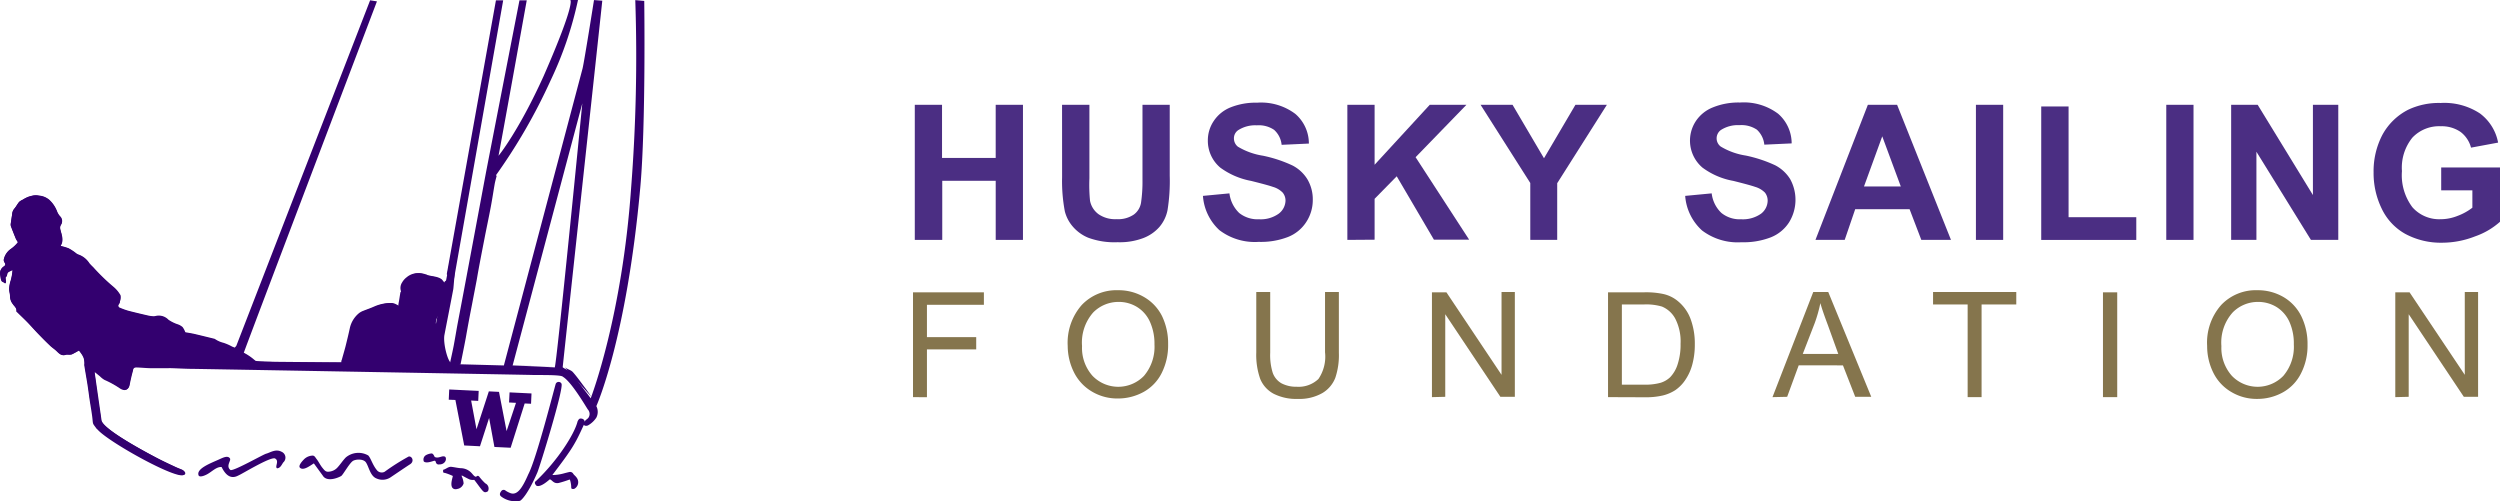 <svg xmlns="http://www.w3.org/2000/svg" width="313.859" height="62.935" viewBox="0 0 313.859 62.935">
  <g id="Group_12" data-name="Group 12" transform="translate(-394 -608.415)">
    <g id="HSFWordmark" transform="translate(508.622 621.264)">
      <path id="Path_1" data-name="Path 1" d="M8.28,26.8V9.84H11.7v6.671h6.737V9.84H21.86V26.8H18.439V19.38H11.728V26.8Z" transform="translate(-8.056 -9.532)" fill="#4b2e83"/>
      <path id="Path_2" data-name="Path 2" d="M22.332,9.84h3.434v9.211a20.225,20.225,0,0,0,.079,2.842A2.737,2.737,0,0,0,26.9,23.565a3.645,3.645,0,0,0,2.263.632,3.5,3.5,0,0,0,2.2-.592,2.316,2.316,0,0,0,.882-1.461,18.2,18.2,0,0,0,.184-2.882V9.84h3.421v8.908a22.987,22.987,0,0,1-.276,4.316,4.632,4.632,0,0,1-1.026,2.119,5.119,5.119,0,0,1-2,1.382,8.343,8.343,0,0,1-3.25.526,9.461,9.461,0,0,1-3.684-.566,5.119,5.119,0,0,1-1.987-1.461,4.658,4.658,0,0,1-.947-1.855,20.357,20.357,0,0,1-.342-4.3Z" transform="translate(-3.62 -9.532)" fill="#4b2e83"/>
      <path id="Path_3" data-name="Path 3" d="M35.77,21.343l3.329-.316a4.092,4.092,0,0,0,1.224,2.461,3.684,3.684,0,0,0,2.487.79,3.869,3.869,0,0,0,2.474-.7,2.119,2.119,0,0,0,.855-1.619,1.566,1.566,0,0,0-.355-1.026,2.763,2.763,0,0,0-1.237-.724c-.395-.145-1.316-.395-2.737-.75a9.408,9.408,0,0,1-3.869-1.671,4.4,4.4,0,0,1-1.553-3.408,4.329,4.329,0,0,1,.737-2.434,4.566,4.566,0,0,1,2.105-1.711,8.487,8.487,0,0,1,3.342-.592,7.145,7.145,0,0,1,4.8,1.408,4.9,4.9,0,0,1,1.7,3.724l-3.421.158a2.9,2.9,0,0,0-.947-1.882,3.421,3.421,0,0,0-2.171-.566,3.948,3.948,0,0,0-2.329.605,1.224,1.224,0,0,0-.54,1.053,1.316,1.316,0,0,0,.5,1.026A8.724,8.724,0,0,0,43.31,16.3a16.62,16.62,0,0,1,3.7,1.224,4.737,4.737,0,0,1,1.869,1.724,4.948,4.948,0,0,1,.684,2.632,5.04,5.04,0,0,1-.816,2.737,4.842,4.842,0,0,1-2.29,1.882,9.408,9.408,0,0,1-3.684.618,7.343,7.343,0,0,1-4.935-1.474,6.461,6.461,0,0,1-2.066-4.3Z" transform="translate(0.627 -9.6)" fill="#4b2e83"/>
      <path id="Path_4" data-name="Path 4" d="M49.55,26.8V9.84h3.421v7.527L59.893,9.84H64.5l-6.382,6.579,6.724,10.356H60.419l-4.671-7.961-2.777,2.829v5.132Z" transform="translate(4.98 -9.532)" fill="#4b2e83"/>
      <path id="Path_5" data-name="Path 5" d="M68.5,26.8V19.656L62.26,9.84h4.013l3.948,6.711L74.169,9.84h3.948l-6.237,9.843V26.8Z" transform="translate(8.995 -9.532)" fill="#4b2e83"/>
      <path id="Path_6" data-name="Path 6" d="M81.78,21.349l3.329-.316a4.013,4.013,0,0,0,1.224,2.461,3.645,3.645,0,0,0,2.474.79,3.948,3.948,0,0,0,2.5-.7,2.105,2.105,0,0,0,.829-1.619,1.632,1.632,0,0,0-.342-1.026,2.842,2.842,0,0,0-1.237-.724c-.408-.145-1.316-.395-2.737-.75A9.211,9.211,0,0,1,83.951,17.8a4.448,4.448,0,0,1-.829-5.843,4.592,4.592,0,0,1,2.119-1.711,8.487,8.487,0,0,1,3.408-.618,7.172,7.172,0,0,1,4.8,1.408,4.934,4.934,0,0,1,1.7,3.724l-3.434.158a2.948,2.948,0,0,0-.934-1.882,3.474,3.474,0,0,0-2.171-.566,3.948,3.948,0,0,0-2.342.605,1.29,1.29,0,0,0-.026,2.079,8.619,8.619,0,0,0,3.145,1.132,16.857,16.857,0,0,1,3.7,1.224,4.829,4.829,0,0,1,1.869,1.724,5.382,5.382,0,0,1-.132,5.435,4.843,4.843,0,0,1-2.29,1.882,9.461,9.461,0,0,1-3.684.618A7.408,7.408,0,0,1,83.9,25.691a6.5,6.5,0,0,1-2.119-4.342Z" transform="translate(15.161 -9.606)" fill="#4b2e83"/>
      <path id="Path_7" data-name="Path 7" d="M111.224,26.8H107.5l-1.474-3.856H99.2L97.881,26.8H94.21L100.789,9.84h3.671Zm-6.3-6.711-2.329-6.29-2.29,6.29Z" transform="translate(19.087 -9.532)" fill="#4b2e83"/>
      <path id="Path_8" data-name="Path 8" d="M109.52,26.8V9.84h3.421V26.8Z" transform="translate(23.923 -9.532)" fill="#4b2e83"/>
      <path id="Path_9" data-name="Path 9" d="M115.75,26.751V10h3.434V23.9h8.5v2.855Z" transform="translate(25.891 -9.482)" fill="#4b2e83"/>
      <path id="Path_10" data-name="Path 10" d="M127.68,26.8V9.84H131.1V26.8Z" transform="translate(29.66 -9.532)" fill="#4b2e83"/>
      <path id="Path_11" data-name="Path 11" d="M133.87,26.8V9.84H137.2l6.935,11.33V9.84h3.184V26.8h-3.434l-6.843-11.067V26.8Z" transform="translate(31.615 -9.532)" fill="#4b2e83"/>
      <path id="Path_12" data-name="Path 12" d="M155.948,20.635V17.766h7.382v6.816a9.211,9.211,0,0,1-3.119,1.829,11.356,11.356,0,0,1-4.145.8,9.409,9.409,0,0,1-4.645-1.118,7.119,7.119,0,0,1-2.961-3.2,10.171,10.171,0,0,1-1-4.513,9.842,9.842,0,0,1,1.105-4.711,7.606,7.606,0,0,1,3.25-3.158,8.948,8.948,0,0,1,4.066-.842,8.119,8.119,0,0,1,4.935,1.316,5.922,5.922,0,0,1,2.276,3.658l-3.4.632a3.618,3.618,0,0,0-1.316-1.974,4.158,4.158,0,0,0-2.474-.711,4.632,4.632,0,0,0-3.566,1.421,5.987,5.987,0,0,0-1.316,4.211,6.684,6.684,0,0,0,1.316,4.54,4.487,4.487,0,0,0,3.513,1.5,5.724,5.724,0,0,0,2.158-.421,6.934,6.934,0,0,0,1.855-1.026V20.635Z" transform="translate(35.907 -9.589)" fill="#4b2e83"/>
      <path id="Path_13" data-name="Path 13" d="M8.11,40.889V27.73h8.9V29.3H9.86v4.053h6.185V34.9H9.86v6Z" transform="translate(-8.11 -3.881)" fill="#85754d"/>
      <path id="Path_14" data-name="Path 14" d="M22.873,34.531a7.185,7.185,0,0,1,1.763-5.145,6,6,0,0,1,4.553-1.855,6.329,6.329,0,0,1,3.29.868,5.724,5.724,0,0,1,2.237,2.382,7.9,7.9,0,0,1,.763,3.54,7.764,7.764,0,0,1-.8,3.592,5.527,5.527,0,0,1-2.29,2.395,6.658,6.658,0,0,1-3.211.816,6.224,6.224,0,0,1-3.329-.908,5.8,5.8,0,0,1-2.224-2.448A7.487,7.487,0,0,1,22.873,34.531Zm1.8,0a5.263,5.263,0,0,0,1.316,3.75,4.487,4.487,0,0,0,6.461,0,5.632,5.632,0,0,0,1.316-3.948,6.659,6.659,0,0,0-.553-2.8,4.185,4.185,0,0,0-1.592-1.869A4.329,4.329,0,0,0,29.281,29a4.461,4.461,0,0,0-3.2,1.316,5.711,5.711,0,0,0-1.408,4.237Z" transform="translate(-3.451 -3.945)" fill="#85754d"/>
      <path id="Path_15" data-name="Path 15" d="M49.494,27.7h1.737v7.619a8.935,8.935,0,0,1-.447,3.158,3.842,3.842,0,0,1-1.619,1.908,5.79,5.79,0,0,1-3.079.737,6.277,6.277,0,0,1-3.04-.645,3.7,3.7,0,0,1-1.684-1.855,9.014,9.014,0,0,1-.5-3.316V27.7h1.75v7.619a7.448,7.448,0,0,0,.316,2.526,2.487,2.487,0,0,0,1.092,1.316,3.947,3.947,0,0,0,1.908.434,3.605,3.605,0,0,0,2.737-.974,4.974,4.974,0,0,0,.829-3.355Z" transform="translate(2.233 -3.891)" fill="#85754d"/>
      <path id="Path_16" data-name="Path 16" d="M57.62,40.9V27.739h1.816L66.357,38.1V27.7h1.671V40.859H66.213L59.291,30.49V40.859Z" transform="translate(7.529 -3.891)" fill="#85754d"/>
      <path id="Path_17" data-name="Path 17" d="M74.42,40.89V27.731h4.54a10.527,10.527,0,0,1,2.342.2,4.316,4.316,0,0,1,1.934.947,5.264,5.264,0,0,1,1.566,2.25,8.882,8.882,0,0,1,.513,3.132,9.512,9.512,0,0,1-.342,2.632,6.369,6.369,0,0,1-.908,1.921,4.7,4.7,0,0,1-1.2,1.2,5.106,5.106,0,0,1-1.579.671,9.211,9.211,0,0,1-2.119.224Zm1.737-1.566h2.816a7.079,7.079,0,0,0,2.053-.237A3.053,3.053,0,0,0,82.21,38.4a4.119,4.119,0,0,0,.961-1.671,7.9,7.9,0,0,0,.355-2.54,6.224,6.224,0,0,0-.684-3.184,3.369,3.369,0,0,0-1.658-1.487,7.014,7.014,0,0,0-2.25-.263H76.157Z" transform="translate(12.836 -3.882)" fill="#85754d"/>
      <path id="Path_18" data-name="Path 18" d="M90.11,40.9l5.119-13.2H97.11l5.4,13.159h-2.013l-1.54-3.948H93.4l-1.447,3.948Zm3.8-5.421h4.461l-1.316-3.645c-.421-1.118-.737-2.026-.934-2.737a17.488,17.488,0,0,1-.711,2.513Z" transform="translate(17.792 -3.891)" fill="#85754d"/>
      <path id="Path_19" data-name="Path 19" d="M109.772,40.9V29.266H105.43V27.7h10.448v1.566h-4.356V40.9Z" transform="translate(22.631 -3.891)" fill="#85754d"/>
      <path id="Path_20" data-name="Path 20" d="M121.64,40.889V27.73h1.79V40.889Z" transform="translate(27.752 -3.881)" fill="#85754d"/>
      <path id="Path_21" data-name="Path 21" d="M131.583,34.531a7.119,7.119,0,0,1,1.763-5.145,5.974,5.974,0,0,1,4.54-1.855,6.382,6.382,0,0,1,3.3.868,5.724,5.724,0,0,1,2.237,2.434,7.9,7.9,0,0,1,.763,3.54,7.605,7.605,0,0,1-.816,3.592,5.527,5.527,0,0,1-2.29,2.395,6.579,6.579,0,0,1-3.2.816,6.2,6.2,0,0,1-3.329-.908,5.724,5.724,0,0,1-2.224-2.448A7.488,7.488,0,0,1,131.583,34.531Zm1.79,0a5.263,5.263,0,0,0,1.316,3.75,4.487,4.487,0,0,0,6.461,0,5.632,5.632,0,0,0,1.316-3.948,6.659,6.659,0,0,0-.54-2.8,4.263,4.263,0,0,0-1.592-1.869A4.382,4.382,0,0,0,137.978,29a4.434,4.434,0,0,0-3.184,1.316,5.658,5.658,0,0,0-1.421,4.237Z" transform="translate(30.888 -3.945)" fill="#85754d"/>
      <path id="Path_22" data-name="Path 22" d="M149.53,40.9V27.739h1.79L158.254,38.1V27.7h1.671V40.859h-1.79L151.214,30.49V40.859Z" transform="translate(36.561 -3.891)" fill="#85754d"/>
    </g>
    <g id="Logomark_Group" data-name="Logomark Group" transform="translate(394 608.415)">
      <path id="Path_43" data-name="Path 43" d="M106.348,79.93l3.7.179-.058,1.256-.89-.045.673,3.607,1.55-4.76,1.275.064.954,4.926,1.179-3.549-.871-.045.064-1.268,2.755.135-.058,1.294-.8-.038-1.762,5.56-2.037-.1-.666-3.639L110.21,87.06l-1.979-.1-1.108-5.714-.833-.032Z" transform="translate(-49.952 -31.034)" fill="#33006f"/>
      <path id="Path_44" data-name="Path 44" d="M95.35,13.239c.207-.81,1.439-8.6,1.439-8.6l1.039.078c0,.143-4.97,45.9-4.97,46.022.386.285.773.369,1.033.648.566.648,1.073,1.386,1.605,2.086.233.317.666.842.873,1.166.133-.311,3.944-10.364,5.076-26.363a212.588,212.588,0,0,0,.526-23.63l1.126.1s.213,15.546-.493,23.371c-1.725,19.109-5.522,27.5-5.522,27.5a1.579,1.579,0,0,1,0,1.444,3.03,3.03,0,0,1-1.066.985c-.213.078-.46.058-.526-.136s.093-.33.2-.466.306-.233.406-.382a.824.824,0,0,0-.08-1.023c-.306-.46-2.058-3.472-3.131-4.107-.206-.279-2.964-.2-3.81-.227s-41.348-.751-42.568-.764c-.946,0-1.9-.065-2.845-.091-.793.006-1.605.006-2.411.006-.666,0-1.279-.078-1.925-.091-.32,0-.426.11-.486.44-.04.207-.107.4-.153.6-.087.382-.18.764-.246,1.153-.113.648-.553.816-1.132.46a11.776,11.776,0,0,0-1.965-1.088,2.692,2.692,0,0,1-.6-.473l-.666-.538a1.038,1.038,0,0,0,0,.143c.067.538.133,1.082.207,1.619l.22,1.658c.133.887.286,1.775.406,2.662.38,1.47,8.36,5.454,9.226,5.83.266.13.546.24.826.35s.486.376.4.551c-.2,1.192-9.673-4.061-10.918-5.6,0-.045-.107-.065-.127-.11-.46-.648-.42-.466-.493-1.192s-.24-1.613-.36-2.423c-.1-.693-.187-1.4-.3-2.092s-.246-1.438-.36-2.157a1.039,1.039,0,0,1,0-.3,3.668,3.668,0,0,0-.06-.576,2.231,2.231,0,0,0-.246-.525c-.12-.194-.273-.376-.393-.538-.28.155-.58.337-.893.492a1.149,1.149,0,0,1-.4.039.987.987,0,0,0-.306,0c-.52.207-.833-.078-1.159-.4s-.666-.512-.926-.79c-.48-.453-.939-.926-1.4-1.4s-.793-.862-1.206-1.3-.973-.965-1.459-1.444c-.04,0-.093-.091-.087-.13.053-.4-.286-.609-.46-.894a1.572,1.572,0,0,1-.34-.959c0-.311-.12-.648-.113-.946a3.91,3.91,0,0,1,.193-1.036,6.613,6.613,0,0,0,.24-1.3c-.167.078-.306.136-.433.207a.56.56,0,0,0-.213.194c-.067.168,0,.376-.233.492v.246a1.647,1.647,0,0,1,.053.356c0,.155-.087.207-.233.091s-.24-.11-.306-.194a.94.94,0,0,1-.12-.363,5.171,5.171,0,0,0-.087-.531,1.035,1.035,0,0,1,.52-.972c.213-.168.16-.311.04-.505a.475.475,0,0,1-.073-.382,2.175,2.175,0,0,1,.893-1.3,3.949,3.949,0,0,0,.819-.771.089.089,0,0,0,0-.143,3.286,3.286,0,0,1-.226-.389c-.2-.492-.393-.978-.58-1.47a.632.632,0,0,1-.053-.337c.053-.428.133-.855.187-1.3a1.162,1.162,0,0,1,.28-.648c.22-.259.373-.57.593-.836a1.719,1.719,0,0,1,.44-.272,1.747,1.747,0,0,1,.187-.11,3.954,3.954,0,0,1,.5-.246c.18-.065.373-.1.56-.155a1.938,1.938,0,0,1,.773,0,2.34,2.34,0,0,1,1.292.525,3.809,3.809,0,0,1,.973,1.432,1.933,1.933,0,0,0,.393.648.843.843,0,0,1,.107,1.062.683.683,0,0,0-.087.564,3.361,3.361,0,0,1,.2,1.736,3.83,3.83,0,0,1-.16.356,7.3,7.3,0,0,1,1.013.3,6.5,6.5,0,0,1,.859.564,1.335,1.335,0,0,0,.293.194A2.706,2.706,0,0,1,33.4,37.723a5.518,5.518,0,0,0,.473.492A25.278,25.278,0,0,0,36.421,40.7a4.058,4.058,0,0,1,.873,1.056c.113.227,0,.57-.047.862,0,.084-.107.162-.16.246a.279.279,0,0,0-.054.271.29.29,0,0,0,.208.189,8.819,8.819,0,0,0,1.026.369c.819.22,1.639.408,2.465.6.2.045.406.065.613.1a.493.493,0,0,0,.193,0,1.657,1.657,0,0,1,1.745.434,4.615,4.615,0,0,0,1.166.57,1.911,1.911,0,0,1,.606.35,2.924,2.924,0,0,1,.34.648c.306.052.726.117,1.132.214.826.188,1.645.4,2.465.6a.271.271,0,0,1,.127.045,3.227,3.227,0,0,0,1.033.466,5.641,5.641,0,0,1,1.1.479c.133.058.273.1.426.149.273-.725,1.192,0,1,.57a4.416,4.416,0,0,1,1.272.926c.34.369,11.118.291,11.118.291a.6.6,0,0,1,.06-.343c.153-.557.32-1.114.466-1.671.193-.777.386-1.568.553-2.351a3.36,3.36,0,0,1,1.126-1.814,1.967,1.967,0,0,1,.54-.3c.446-.181.906-.33,1.332-.525a5.25,5.25,0,0,1,2.052-.46,1.225,1.225,0,0,1,.473.13,5,5,0,0,1,.54.3,4.609,4.609,0,0,1,.093-.648l.18-1.121s.053-.045.06-.071a.158.158,0,0,0,0-.11,1.265,1.265,0,0,1,.16-1.069,2.116,2.116,0,0,1,.573-.648,2.143,2.143,0,0,1,1.506-.505,2.675,2.675,0,0,1,.666.143c.107,0,.2.1.306.117.293.071.586.117.879.181a2.426,2.426,0,0,1,.373.1,1.472,1.472,0,0,1,.46.246,4.387,4.387,0,0,1,.446.6c.187-.939,1.186-.35,1,.648-.36,1.943-.733,3.828-1.1,5.739-.2,1.043-.386,2.086-.586,3.122,0,.142-.047.253.147.272l1.332.136c.167-.771.326-1.47.466-2.183.16-.849.3-1.7.46-2.591.2-1.062.406-2.125.606-3.193.306-1.593,2.745-14.671,2.958-15.805.233-1.237,4.237-21.79,4.237-21.79h.913S85.011,23.214,84.8,24.185c.107-.11,2.6-3.239,5.669-10.014C94.623,4.662,93.8,4.63,93.8,4.63h.979a45.456,45.456,0,0,1-3.431,10.085,70.961,70.961,0,0,1-7,12.1c-.093.356-4.257,22.58-4.423,23.546l5.549.149m1.1,0c.18,0,4.35.188,5.283.246.213,0,3.464-33.152,3.464-33.152M77.137,44.246H77.07a3.371,3.371,0,0,1-.286.44.459.459,0,0,0-.143.417.469.469,0,0,0,.277.348Z" transform="translate(-22.216 -4.63)" fill="#33006f" fill-rule="evenodd"/>
      <path id="Path_45" data-name="Path 45" d="M120.051,89.8c-1.147,2.665-2,3.517-2.2,3.581a2.953,2.953,0,0,1-2.332-.532c-.237-.173-.231-.41,0-.7a.359.359,0,0,1,.538-.051,2.7,2.7,0,0,0,.5.269c.916.429,1.563-.512,2.351-2.325,1.031-1.922,3.338-11.1,3.453-11.377a.4.4,0,0,1,.711,0C123.4,79.231,120.365,89.051,120.051,89.8Z" transform="translate(-52.582 -30.502)" fill="#33006f" fill-rule="evenodd"/>
      <path id="Path_46" data-name="Path 46" d="M92,93.824c-.679.442-2.319,1.557-2.428,1.627a1.832,1.832,0,0,1-1.73.115c-.794-.314-.948-1.467-1.326-2.018-.288-.423-1.127-.423-1.569-.218s-1.281,1.749-1.525,1.922c-.378.231-1.806.814-2.325-.045l-1.115-1.531c-.468.282-1.281.929-1.717.57-.327-.25.3-.9.512-1.115a1.608,1.608,0,0,1,.961-.429c.314-.058.429.231.564.4.282.346.461.769.749,1.121s.436.557.865.487a1.614,1.614,0,0,0,.974-.461c.4-.416.692-.9,1.1-1.32a2.474,2.474,0,0,1,2.819-.25c.352.372.544,1.236,1.153,1.922a.788.788,0,0,0,.89.135,27.79,27.79,0,0,1,3.03-1.922C92.3,92.723,92.675,93.446,92,93.824Z" transform="translate(-40.578 -35.499)" fill="#33006f" fill-rule="evenodd"/>
      <path id="Path_47" data-name="Path 47" d="M124.388,92.718a5.543,5.543,0,0,0,1.339-.179c.263-.07.525-.141.794-.2a.448.448,0,0,1,.487.218c.115.173.3.295.416.468a.948.948,0,0,1-.256,1.409.429.429,0,0,1-.346,0c-.058,0-.07-.186-.07-.288,0-.205-.109-.846-.2-.865a13.831,13.831,0,0,1-1.377.436c-.647.109-.788-.365-1.1-.461-.109.058-1.121,1.051-1.678.807-.211-.211-.3-.448-.058-.6,2.774-2.633,4.837-5.926,5.214-7.476.141-.282.237-.416.538-.346a.442.442,0,0,1,.314.641c-.327.692-.641,1.4-1,2.069A16.289,16.289,0,0,1,126.387,90C125.8,90.88,124.426,92.654,124.388,92.718Z" transform="translate(-55.043 -33.08)" fill="#33006f" fill-rule="evenodd"/>
      <path id="Path_48" data-name="Path 48" d="M63.4,94.355c.519.09,4.093-1.967,4.484-2.063.474-.122,1.185-.641,1.922-.237a.8.8,0,0,1,.211,1.339c-.2.282-.359.717-.775.737-.34-.192.352-.948-.288-1.249-.7-.147-4.145,1.986-4.567,2.146-.833.455-1.525.135-2.114-1.063-.641-.038-1.2.577-1.787.9-.333.186-.91.416-1.083.186-.4-.865,1.537-1.569,2.53-2.024.538-.243,1.134-.551,1.4-.122C63.481,93.2,62.77,93.849,63.4,94.355Z" transform="translate(-34.456 -35.338)" fill="#33006f" fill-rule="evenodd"/>
      <path id="Path_49" data-name="Path 49" d="M111.093,98.16c-.307.179-.448.186-.737-.154s-.641-.858-.98-1.281a1.281,1.281,0,0,1-.583-.051c-.327-.147-.641-.327-.954-.493l-.058.045a2.563,2.563,0,0,1,.263.948,1.01,1.01,0,0,1-.589.641c-.327.1-.589.16-.814-.083-.34-.455.1-1.461.038-1.5a7.437,7.437,0,0,0-.967-.372c-.083,0-.218-.038-.237-.1a1.485,1.485,0,0,1,0-.295c.365-.083.641-.416,1.038-.372s.878.167,1.281.173a1.877,1.877,0,0,1,1.281.641c.077.07.4.544.577.4s.237-.077.34,0a6.605,6.605,0,0,0,.775.858.717.717,0,0,1,.327.993Z" transform="translate(-49.84 -36.484)" fill="#33006f" fill-rule="evenodd"/>
      <path id="Path_50" data-name="Path 50" d="M102.24,92.669a1.71,1.71,0,0,1,.685-.2c.25,0,.384.5.41.448.493.237,1-.288,1.326,0,.211.359-.109.942-.762.929a.359.359,0,0,1-.442-.288c-.038-.147-.109-.211-.288-.147-.346.109-.942.307-1.217.07A.641.641,0,0,1,102.24,92.669Z" transform="translate(-48.741 -35.541)" fill="#33006f" fill-rule="evenodd"/>
      <path id="Path_51" data-name="Path 51" d="M104.339,65.719c-.07.391-.141.775-.211,1.172a.461.461,0,0,1-.128-.756,4.956,4.956,0,0,0,.269-.436Z" transform="translate(-49.457 -26.157)" fill="#33006f" fill-rule="evenodd"/>
      <path id="Path_52" data-name="Path 52" d="M93.127,50.758c.388.291.789.337,1.05.648.568.648,1.076,1.386,1.611,2.086.234.317.461.648.669.965M39.408,50.72c-.321,0-.428.117-.488.447-.04.2-.107.4-.154.6-.087.382-.181.764-.247,1.147-.114.648-.548.823-1.13.46s-2.38-1.4-2.574-1.555l-.669-.538a.731.731,0,0,0-.033.143c.074.538.735,5.085.856,5.972.107,1.114,5.623,4.048,6.686,4.619.836.453,1.712.836,2.581,1.244.267.13.555.233.829.35s.488.376.4.551c-.461.972-8.518-3.815-8.939-4.126-.669-.486-1.337-.985-2.006-1.477-.04,0-.107-.065-.12-.11-.134-.415-.742-2.811-.862-3.614-.1-.7-.187-1.4-.294-2.092s-.254-1.438-.368-2.163a1.08,1.08,0,0,1,0-.3,3.487,3.487,0,0,0-.06-.57,2.228,2.228,0,0,0-.247-.525,6.037,6.037,0,0,0-.394-.538c-.281.155-.582.337-.9.486a1.02,1.02,0,0,1-.4.039H30.57c-.515.207-.836-.078-1.163-.4s-.635-.512-.929-.8c-.481-.447-.943-.92-1.4-1.393s-.8-.862-1.217-1.3-.976-.965-1.464-1.444c-.04-.039-.094-.091-.094-.13.06-.408-.281-.609-.455-.894a1.568,1.568,0,0,1-.341-.959c0-.311-.12-.648-.107-.946a3.729,3.729,0,0,1,.2-1.036,6.461,6.461,0,0,0,.214-1.36,4.466,4.466,0,0,0-.435.207.562.562,0,0,0-.214.194c-.067.168,0,.376-.234.492v.246a1.585,1.585,0,0,1,.053.356c0,.149-.087.207-.234.091s-.241-.11-.308-.2a.9.9,0,0,1-.12-.363c-.033-.168-.067-.35-.087-.525a1.028,1.028,0,0,1,.508-.939c.214-.175.16-.317.04-.505a.5.5,0,0,1-.074-.382,2.155,2.155,0,0,1,.9-1.3,4.374,4.374,0,0,0,.829-.771.1.1,0,0,0,0-.149,3.742,3.742,0,0,1-.227-.389c-.2-.486-.394-.972-.575-1.464a.75.75,0,0,1-.06-.337c.053-.428.134-.855.187-1.3a1.2,1.2,0,0,1,.281-.648c.221-.259.374-.577.6-.836a1.726,1.726,0,0,1,.441-.272l.187-.117a5.048,5.048,0,0,1,.5-.24,5.524,5.524,0,0,1,.562-.155,1.841,1.841,0,0,1,.776,0,2.3,2.3,0,0,1,1.3.525,3.808,3.808,0,0,1,.976,1.432,1.976,1.976,0,0,0,.394.648.835.835,0,0,1,.107,1.056.693.693,0,0,0-.08.57c.094.57.4,1.127.194,1.736a3.827,3.827,0,0,1-.16.356,6.557,6.557,0,0,1,1.016.3,6.523,6.523,0,0,1,.862.564,1.339,1.339,0,0,0,.294.194,2.661,2.661,0,0,1,1.437,1.114,6.565,6.565,0,0,0,.475.492,25.327,25.327,0,0,0,2.561,2.481,3.912,3.912,0,0,1,.876,1.056,2.243,2.243,0,0,1-.207,1.108.278.278,0,0,0-.055.271.291.291,0,0,0,.208.189,8.871,8.871,0,0,0,1.03.369c.822.214,1.645.408,2.474.6a4.774,4.774,0,0,0,.809.1,1.674,1.674,0,0,1,1.752.428,4.657,4.657,0,0,0,1.17.577,1.8,1.8,0,0,1,.608.35,2.671,2.671,0,0,1,.341.648c.308.052.729.117,1.137.207.829.194,1.651.4,2.474.6a.367.367,0,0,1,.127.052,3.232,3.232,0,0,0,1.036.46,6.114,6.114,0,0,1,1.1.479,3.627,3.627,0,0,0,.428.155L68.691,4.69l.856.136S52.993,48.375,52.833,48.938A6.551,6.551,0,0,1,54.4,50.052l10.871.1h0c.154-.557.388-1.451.528-2.015.194-.777.388-1.561.555-2.345a3.358,3.358,0,0,1,1.13-1.814,2.084,2.084,0,0,1,.542-.3c.448-.181.909-.33,1.337-.525a5.231,5.231,0,0,1,2.052-.46,1.233,1.233,0,0,1,.475.13,5.02,5.02,0,0,1,.542.3,3.775,3.775,0,0,1,.1-.648c.053-.369.114-.745.174-1.114,0,0,.054-.045.06-.071a.176.176,0,0,0,0-.117,1.222,1.222,0,0,1,.154-1.114,2.182,2.182,0,0,1,.575-.615A2.135,2.135,0,0,1,75,38.95a2.747,2.747,0,0,1,.669.143c.1,0,.194.091.3.117.294.065.588.117.889.175a2.186,2.186,0,0,1,.368.1,1.459,1.459,0,0,1,.468.246,4.282,4.282,0,0,1,.441.589c.187-.933,1.5-7.773,1.665-8.609.094-.492-.608,8.978-.669,9.243-.361,1.911-.742,3.822-1.11,5.739-.2,1.036.441,3.485.883,3.53.167-.771.328-1.477.468-2.183.16-.855.3-1.71.461-2.591.2-1.062.408-2.131.615-3.193q.455-2.39.916-4.787c.328-1.742.669-3.485.983-5.234.147-.8.314-1.593.461-2.39.207-1.127.388-2.267.608-3.394.227-1.237,1.177.246,1.15.324-.094.356-.194.713-.254,1.069-.16.92-.294,1.84-.468,2.753-.254,1.36-.548,2.714-.809,4.068-.328,1.7-.669,3.4-.956,5.1-.2,1.056-.408,2.105-.608,3.168-.127.648-.254,1.3-.374,1.943s-.267,1.451-.394,2.176c-.174.959-.669,3.368-.669,3.368m6.519.071c.181,0,4.372.194,5.308.253M77.356,44.229h-.067a3.87,3.87,0,0,1-.287.44.458.458,0,0,0-.144.417.469.469,0,0,0,.278.348C77.209,45.013,77.282,44.624,77.356,44.229Z" transform="translate(-22.224 -4.652)" fill="#33006f" fill-rule="evenodd"/>
      <path id="Path_53" data-name="Path 53" d="M106.09,39.084,112.265,4.69h.91l-6.233,35.3Z" transform="translate(-50.002 -4.652)" fill="#33006f" fill-rule="evenodd"/>
    </g>
  </g>
</svg>
